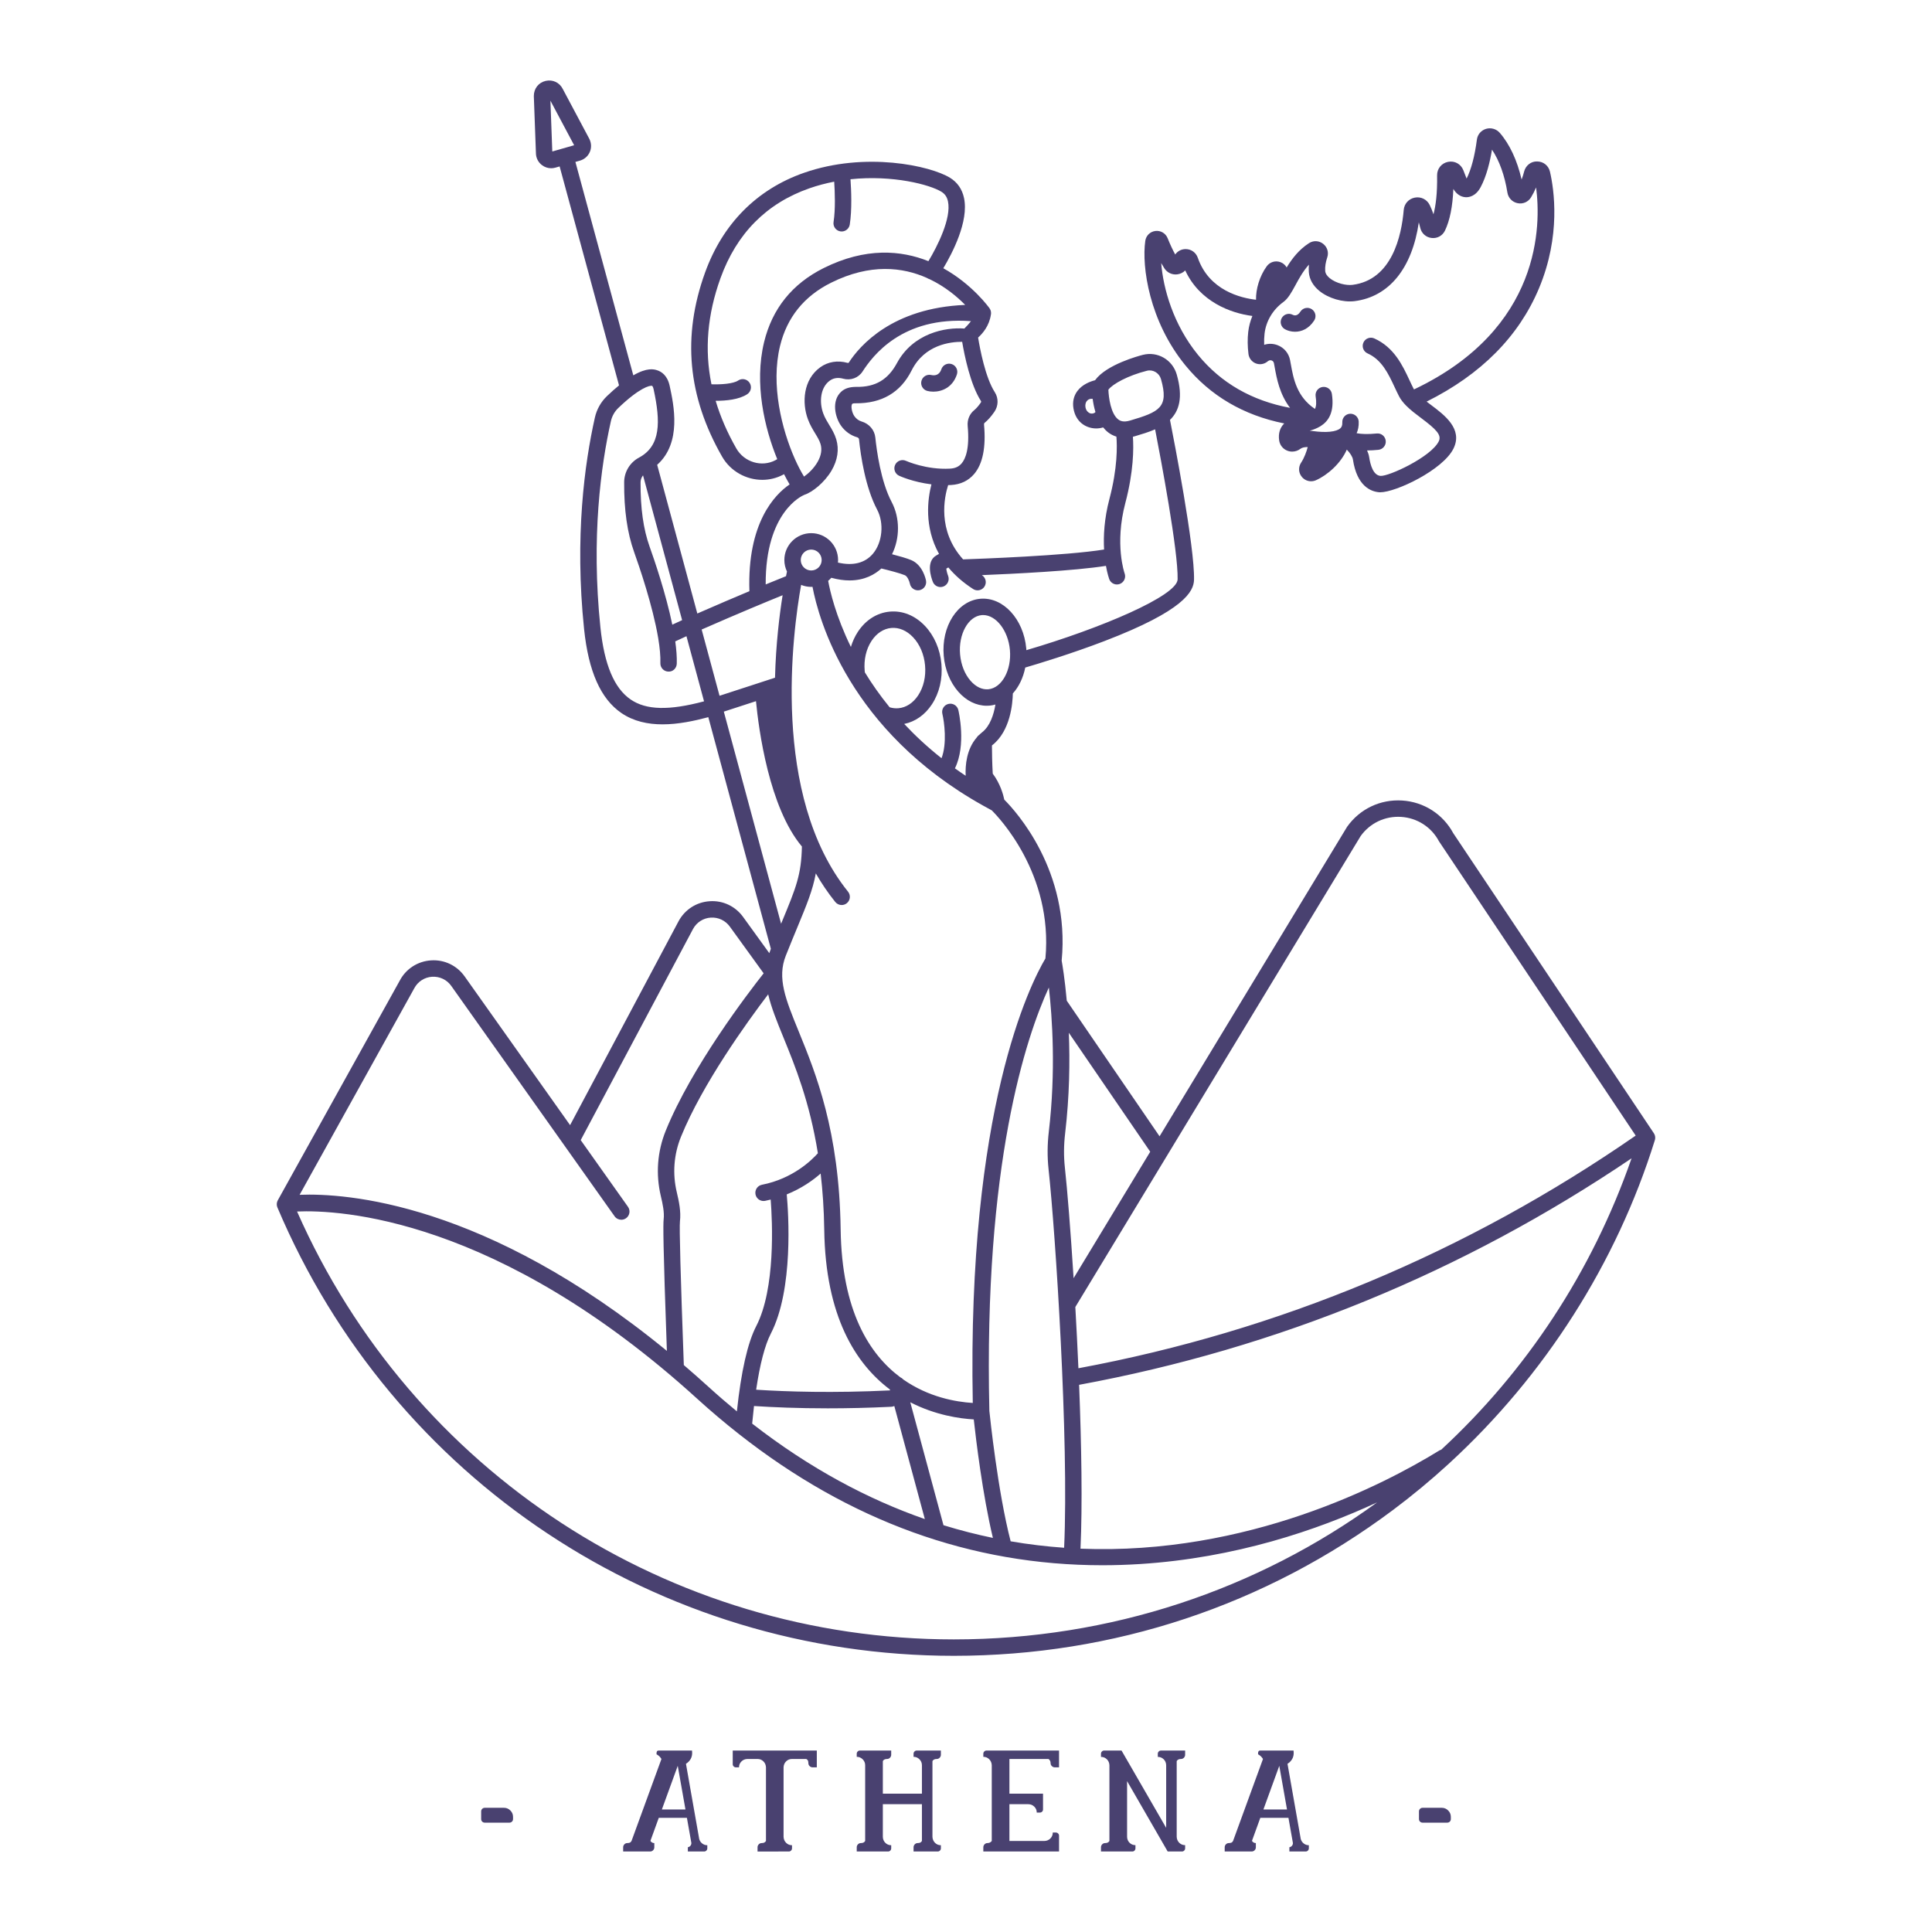 <?xml version="1.0" encoding="utf-8"?>
<!-- Designed by Vexels.com - 2019 All Rights Reserved - https://vexels.com/terms-and-conditions/  -->
<svg version="1.1" id="Capa_1" xmlns="http://www.w3.org/2000/svg" xmlns:xlink="http://www.w3.org/1999/xlink" x="0px" y="0px"
	 viewBox="0 0 1200 1200" enable-background="new 0 0 1200 1200" xml:space="preserve">
<g>
	<g>
		<path fill="#494170" d="M797.664,263.011c-2.645,2.583-3.792,6.241-3.157,10.534c0.428,2.886,2.292,5.26,4.989,6.355
			c0.995,0.403,2.05,0.6,3.1,0.6c1.816,0,3.623-0.59,5.106-1.727c1.024-0.783,2.584-1.141,4.551-1.084
			c-0.785,2.883-2.085,6.61-4.12,9.691c-1.836,2.777-1.627,6.353,0.523,8.893c1.458,1.727,3.533,2.652,5.666,2.652
			c1.023,0,2.06-0.214,3.048-0.652c7.195-3.191,15.494-10.536,19.149-19.011c1.987,2.02,3.548,4.402,3.815,6.176
			c2.488,16.617,11.195,19.849,16.161,20.299c0.241,0.02,0.5,0.032,0.771,0.032c9.774,0,38.969-13.875,45.513-27.152
			c5.989-12.15-5.536-20.789-13.952-27.097c-0.917-0.687-1.835-1.379-2.738-2.072c33.793-16.835,57.252-40.46,69.784-70.321
			c13.738-32.74,9.358-61.582,6.838-72.463c-0.876-3.782-4.063-6.345-7.93-6.38c-3.872-0.159-7.196,2.56-8.134,6.313
			c-0.425,1.707-0.948,3.349-1.56,4.924c-2.702-11.834-7.417-21.979-13.554-29.011c-2.122-2.429-5.479-3.394-8.547-2.461
			c-3.088,0.938-5.263,3.518-5.676,6.731c-1.299,10.067-3.556,18.605-6.38,24.144l-2.025-5.19c-1.508-3.869-5.407-6.017-9.473-5.21
			c-4.088,0.806-6.897,4.28-6.828,8.453c0.192,11.312-0.878,18.98-2.249,24.119c-0.687-2.035-1.463-3.946-2.324-5.716
			c-1.699-3.491-5.407-5.362-9.229-4.643c-3.817,0.712-6.599,3.785-6.925,7.649c-1.351,16.054-7.281,43.447-31.812,46.55
			c-3.859,0.495-10.222-0.938-14.176-4.17c-1.737-1.423-2.677-2.934-2.789-4.489c-0.182-2.471,0.266-5.434,1.264-8.351
			c1.062-3.108,0.07-6.432-2.526-8.468c-2.585-2.025-6.044-2.202-8.794-0.428c-6.359,4.081-10.643,9.783-13.882,15.092
			c-0.841-1.489-2.184-2.682-3.904-3.303c-3.15-1.147-6.567-0.075-8.515,2.628c-4.392,6.086-6.757,14.095-6.616,20.736
			c-9.305-1.049-29.09-5.699-36.16-26.075c-1.137-3.27-4.098-5.385-7.544-5.387c-0.003,0-0.005,0-0.007,0
			c-2.655,0-5.024,1.269-6.472,3.359c-1.56-2.819-3.095-6.119-4.72-10.132c-1.249-3.078-4.335-4.874-7.597-4.471
			c-3.287,0.401-5.813,2.874-6.28,6.158c-2.289,16.029,2.451,49.837,24.89,77.273C751.733,245.853,772.346,257.939,797.664,263.011z
			 M813.005,164.37c-0.144,1.485-0.189,3.048-0.072,4.648c0.323,4.394,2.57,8.418,6.502,11.635
			c5.711,4.673,14.703,7.293,21.909,6.395c21.449-2.715,35.764-20.419,39.909-48.946c0.318,1.082,0.612,2.21,0.878,3.379
			c0.786,3.456,3.563,5.942,7.079,6.335c3.538,0.401,6.778-1.423,8.308-4.623c3.006-6.293,4.743-14.962,5.186-25.838
			c1.826,3.113,4.494,4.952,7.562,5.133c1.774,0.122,6.203-0.296,9.376-6.226c3.675-6.87,5.82-15.803,7.062-23.312
			c4.534,6.756,7.878,16.014,9.562,26.622c0.537,3.374,3.043,5.979,6.39,6.641c3.297,0.657,6.559-0.784,8.308-3.648
			c1.182-1.933,2.227-3.984,3.13-6.136c3.038,22.902,3.665,87.68-75.817,125.443c-0.085-0.144-0.195-0.29-0.269-0.434
			c-0.883-1.712-1.729-3.523-2.595-5.375c-4.245-9.067-9.525-20.351-21.839-25.863c-2.57-1.15-5.584,0-6.733,2.568
			c-1.15,2.57,0,5.584,2.568,6.733c8.856,3.964,12.882,12.563,16.773,20.881c0.923,1.973,1.829,3.904,2.769,5.728
			c1.076,2.086,2.607,3.998,4.387,5.803c0.016,0.016,0.031,0.031,0.048,0.047c2.732,2.76,6.057,5.265,9.327,7.716
			c9.289,6.962,12.859,10.508,10.923,14.437c-4.807,9.754-31.116,21.919-36.224,21.471c-4.402-0.398-6.236-6.559-7.002-11.66
			c-0.208-1.387-0.692-2.775-1.299-4.144c2.209-0.007,4.551-0.131,7.037-0.388c2.799-0.286,4.837-2.789,4.549-5.589
			c-0.286-2.797-2.769-4.874-5.589-4.549c-5.637,0.573-9.651,0.351-12.491-0.169c0.864-1.905,1.425-4.29,1.289-7.248
			c-0.132-2.814-2.521-4.944-5.325-4.857c-2.812,0.129-4.986,2.513-4.857,5.325c0.102,2.21-0.587,3.133-1.199,3.69
			c-2.468,2.247-8.836,2.896-17.035,1.747c-0.687-0.097-1.349-0.164-1.988-0.207c2.12-0.613,4.39-1.442,6.481-2.704
			c0.05-0.028,0.099-0.054,0.148-0.084c0.051-0.031,0.103-0.058,0.152-0.091c4.889-3.077,8.676-8.691,6.953-20.025
			c-0.423-2.784-3.021-4.69-5.805-4.272c-2.782,0.423-4.695,3.021-4.272,5.805c0.57,3.753,0.402,6.159-0.436,7.82
			c-11.318-7.61-13.355-18.759-14.996-27.868l-0.45-2.448c-0.816-4.282-3.74-7.758-7.823-9.299
			c-2.717-1.025-5.616-1.067-8.263-0.199c-0.097-2.401-0.017-4.725,0.239-6.94c0.883-7.731,5.133-14.887,11.657-19.63
			c3.003-2.182,5.096-6.022,7.522-10.468C806.819,173.079,809.404,168.341,813.005,164.37z M723.196,166.646
			c1.737,2.702,4.805,4.15,7.98,3.767c1.946-0.229,3.685-1.107,4.987-2.448c8.958,19.348,28.16,26.584,41.713,28.283
			c-1.279,3.14-2.184,6.43-2.573,9.822c-0.5,4.357-0.453,8.998,0.139,13.802c0.318,2.575,2.008,4.795,4.409,5.79
			c2.404,0.998,5.173,0.625,7.223-0.97l0.575-0.445c0.913-0.714,1.849-0.47,2.21-0.338c0.438,0.167,1.204,0.602,1.406,1.67
			l0.43,2.346c1.298,7.196,3.065,16.84,9.571,25.401c-23.711-4.434-42.887-15.445-57.139-32.87
			c-15.43-18.866-21.665-41.362-22.882-57.051C721.885,164.541,722.534,165.619,723.196,166.646z"/>
		<path fill="#494170" d="M796.117,197.531c-1.381,2.453-0.51,5.559,1.943,6.94c1.64,0.923,3.869,1.578,6.303,1.578
			c3.979,0,8.502-1.752,11.889-6.95c1.535-2.359,0.868-5.516-1.488-7.052c-2.356-1.535-5.516-0.866-7.052,1.488
			c-1.418,2.177-3.013,2.852-4.745,2.003C800.528,194.226,797.48,195.11,796.117,197.531z"/>
		<path fill="#494170" d="M591.116,226.138c-2.669-0.886-5.555,0.562-6.441,3.232c-1.332,4.011-4.46,3.959-6.216,3.563
			c-2.7-0.662-5.452,0.973-6.146,3.683c-0.7,2.725,0.942,5.502,3.668,6.203c1.116,0.286,2.39,0.45,3.742,0.45
			c5.365,0,11.944-2.615,14.623-10.69C595.234,229.91,593.787,227.026,591.116,226.138z"/>
		<path fill="#494170" d="M1027.993,707.614c0.015-0.081,0.018-0.164,0.029-0.246c0.019-0.142,0.031-0.281,0.038-0.422
			c0.006-0.102,0.02-0.203,0.019-0.305c-0.001-0.084-0.014-0.167-0.019-0.251c-0.008-0.147-0.024-0.291-0.044-0.435
			c-0.014-0.097-0.018-0.194-0.038-0.291c-0.017-0.084-0.047-0.165-0.069-0.249c-0.037-0.143-0.081-0.282-0.13-0.421
			c-0.033-0.094-0.056-0.19-0.095-0.283c-0.032-0.076-0.076-0.148-0.112-0.223c-0.068-0.142-0.145-0.276-0.226-0.412
			c-0.045-0.075-0.073-0.155-0.121-0.228L902.656,517.532c-6.412-11.864-18.254-19.453-31.73-20.317
			c-13.581-0.868-26.358,5.233-34.219,16.32L720.226,705.784l-57.642-84.226c-1.206-13.453-2.713-22.378-3.163-24.884
			c5.364-55.797-28.472-92.834-35.634-99.989c-0.664-3.21-2.529-9.97-7.178-16.169c-0.366-6.324-0.484-13.066-0.497-17.491
			c0.045-0.036,0.081-0.08,0.127-0.116c11.379-8.831,12.734-26.115,12.848-32.191c3.75-4.159,6.46-9.745,7.714-16.092
			c7.73-2.259,28.567-8.542,49.238-16.464c49.469-18.951,55.418-30.8,55.588-38.063c0.482-20.329-12.518-87.104-14.931-99.3
			c5.656-5.456,8.282-13.878,4.21-28.146c-2.623-9.187-11.857-14.566-21.018-12.257c-2.449,0.62-22.626,5.974-29.735,15.775
			c-3.007,0.768-7.927,2.592-10.993,6.716c-2.254,3.033-3.093,6.756-2.421,10.769c1.431,8.54,7.669,12.013,13.026,12.416
			c0.378,0.027,0.756,0.042,1.14,0.042c1.45,0,2.926-0.212,4.277-0.653c0.946,1.183,2.014,2.266,3.235,3.191
			c1.277,0.967,2.946,1.916,5.005,2.549c0.484,5.867,0.738,19.51-4.321,38.656c-3.266,12.356-3.8,23.12-3.332,31.462
			c-23.51,3.821-77.726,5.793-87.553,6.126c-16.244-17.926-11.653-38.818-9.301-46.135c0.609-0.019,1.211-0.025,1.828-0.062
			c5.895-0.346,10.685-2.615,14.238-6.743c5.414-6.293,7.507-16.671,6.216-30.847c-0.037-0.406,0.087-0.796,0.309-0.975
			c2.008-1.61,4.063-3.922,6.106-6.868c2.565-3.7,2.665-8.51,0.254-12.252c-5.853-9.089-9.213-26.97-10.343-33.905
			c2.853-2.536,6.935-7.28,7.943-14.246c0.007-0.038,0.014-0.076,0.02-0.114c0.01-0.07,0.027-0.134,0.036-0.204
			c0.01-0.077,0-0.152,0.006-0.228c0.007-0.082,0.03-0.159,0.033-0.242c0.001-0.04-0.008-0.077-0.008-0.117
			c0.001-0.097-0.003-0.192-0.008-0.289c-0.006-0.133-0.021-0.262-0.037-0.392c-0.013-0.108-0.02-0.216-0.039-0.322
			c-0.017-0.089-0.041-0.177-0.063-0.266c-0.032-0.131-0.072-0.257-0.114-0.384c-0.034-0.104-0.062-0.21-0.103-0.31
			c-0.032-0.081-0.072-0.159-0.109-0.238c-0.056-0.12-0.118-0.234-0.183-0.349c-0.058-0.103-0.112-0.207-0.177-0.306
			c-0.022-0.034-0.035-0.072-0.058-0.105c-0.199-0.287-10.472-14.786-28.754-24.934c5.504-9.178,15.996-29.157,12.851-43.697
			c-1.184-5.472-4.108-9.677-8.69-12.498c-12.174-7.497-52.552-16.415-90.717-3.073c-29.261,10.232-50.507,31.673-61.441,62
			c-14.255,39.536-10.792,76.909,10.588,114.256c5.266,9.197,15.043,14.439,24.983,14.439c4.422,0,8.877-1.038,12.979-3.227
			c0.178-0.095,0.348-0.207,0.524-0.305c1.182,2.354,2.348,4.491,3.466,6.366c-9.141,6.245-26.39,23.763-24.976,66.319
			c-8.893,3.722-19.852,8.392-32.351,13.868l-24.936-92.358c15.379-13.707,10.337-37.115,7.76-49.038
			c-1.401-6.474-5.081-8.871-7.924-9.739c-1.778-0.547-6.013-1.8-14.665,3.207l-35.961-132.554l2.845-0.814
			c2.708-0.776,4.918-2.697,6.061-5.27c1.143-2.575,1.089-5.502-0.228-8.184l-16.492-30.984c-1.984-4.051-6.274-6.086-10.667-5.071
			c-4.396,1.02-7.348,4.735-7.344,9.433l1.301,35.318c0,3.006,1.377,5.768,3.777,7.579c1.676,1.262,3.659,1.918,5.688,1.918
			c0.877,0,1.764-0.124,2.638-0.373l2.621-0.75l36.896,136c-2.297,1.872-4.78,4.055-7.499,6.658
			c-3.756,3.596-6.35,8.204-7.501,13.327c-6.35,28.277-12.668,74.021-6.706,131.36c2.735,26.306,10.318,43.368,23.184,52.161
			c7.585,5.183,16.47,7.027,25.562,7.024c9.686,0,19.594-2.095,28.417-4.461L478.8,589.337c-0.063,0.158-0.121,0.3-0.184,0.459
			c-0.297,0.747-0.537,1.485-0.787,2.225l-16.142-22.307c-4.791-6.756-12.593-10.513-20.853-9.946
			c-8.266,0.527-15.525,5.21-19.416,12.523l-67.325,126.551l-65.502-92.388c-4.791-6.756-12.597-10.505-20.853-9.946
			c-8.266,0.528-15.525,5.21-19.372,12.444l-75.817,136.565c-0.032,0.058-0.047,0.121-0.077,0.179
			c-0.043,0.084-0.087,0.166-0.125,0.253c-0.048,0.109-0.087,0.22-0.127,0.333c-0.043,0.121-0.083,0.242-0.117,0.365
			c-0.021,0.076-0.043,0.151-0.06,0.228c-0.027,0.118-0.044,0.237-0.062,0.357c-0.021,0.139-0.037,0.275-0.047,0.414
			c-0.005,0.067-0.011,0.133-0.013,0.2c-0.004,0.123,0.002,0.244,0.008,0.368c0.007,0.151,0.021,0.3,0.041,0.45
			c0.006,0.046,0.001,0.09,0.008,0.136c0.003,0.02,0.012,0.037,0.015,0.057c0.019,0.109,0.046,0.216,0.073,0.326
			c0.037,0.154,0.083,0.303,0.134,0.453c0.026,0.076,0.047,0.154,0.077,0.229c0.015,0.037,0.019,0.075,0.035,0.112
			c71.552,169.166,236.46,278.473,420.122,278.473c99.209,0,193.529-31.312,272.76-90.55c11.975-8.953,23.489-18.5,34.503-28.583
			c0.247-0.193,0.471-0.401,0.674-0.63c59.107-54.333,103.711-124.136,127.483-200.494c0.025-0.079,0.028-0.159,0.049-0.238
			C1027.931,707.842,1027.971,707.731,1027.993,707.614z M343.036,94.089l-1.163-31.563l14.733,27.682L343.036,94.089z
			 M845.125,519.289c5.808-8.094,15.206-12.536,25.149-11.901c10.01,0.642,18.799,6.31,23.509,15.166l122.178,182.783
			c-105.1,72.752-221.503,121.349-346.139,144.511c-0.564-12.912-1.216-25.72-1.917-38.039L845.125,519.289z M627.736,957.334
			c-7.985-30.696-12.901-77.823-13.226-80.996c-3.614-153.449,22.778-232.147,36.952-262.976
			c2.115,18.569,4.411,51.942-0.023,89.524c-0.933,7.898-0.99,15.726-0.169,23.263c4.265,39.156,12.739,168.227,9.673,235.194
			C650.055,960.575,638.976,959.268,627.736,957.334z M439.901,861.247c-5.104-4.64-10.158-9.085-15.168-13.375
			c-2.032-55.497-2.841-85.559-2.401-89.325c0.707-6.039-0.58-12.192-1.957-17.983c-2.763-11.595-1.856-23.544,2.62-34.557
			c13.3-32.712,40.824-70.897,54.135-88.416c1.917,8.211,5.435,16.878,9.498,26.835c7.211,17.667,16.266,39.918,21.374,71.859
			c-3.737,4.215-15.515,15.825-34.722,19.579c-2.762,0.54-4.563,3.217-4.023,5.979c0.475,2.431,2.608,4.118,4.996,4.118
			c0.323,0,0.653-0.03,0.983-0.095c1.187-0.232,2.316-0.521,3.453-0.8c1.058,13.717,3.068,55.302-8.958,78.571
			c-5.373,10.395-9.411,28.21-12.036,52.995C451.758,871.753,445.826,866.634,439.901,861.247z M552.687,863.002l0.161,0.597
			c-35.365,1.719-64.011,0.812-83.193-0.425c2.353-15.868,5.444-27.729,9.13-34.859c14.213-27.498,10.918-75.021,9.875-86.448
			c9.245-3.735,16.257-8.744,21.062-12.963c1.235,10.612,2.054,22.147,2.23,34.875C512.699,817.739,531.54,847.075,552.687,863.002z
			 M468.322,873.303c11.856,0.779,27.367,1.438,45.87,1.438c11.945,0,25.139-0.276,39.395-0.97c0.672-0.034,1.304-0.202,1.88-0.468
			l18.959,70.222c-35.129-12.247-71.197-31.271-107.239-59.294C467.535,880.44,467.913,876.792,468.322,873.303z M586.011,947.333
			l-20.616-76.36c15.605,8.043,30.771,10.157,39.427,10.65c1.348,12.253,5.502,46.979,11.887,73.599
			C606.583,953.126,596.345,950.523,586.011,947.333z M714.426,715.357l-47.594,78.551c-1.873-29.751-3.916-54.957-5.43-68.865
			c-0.739-6.773-0.684-13.827,0.159-20.964c2.757-23.373,3.014-44.953,2.305-62.598L714.426,715.357z M649.33,595.303
			c-9.547,16.124-48.655,93.693-45.12,276.104c-10.669-0.661-27.496-3.639-43.145-14.569c-0.505-0.595-1.138-1.053-1.846-1.363
			c-19.32-14.379-36.377-41.36-37.075-91.834c-0.849-61.243-15.431-96.975-26.079-123.067c-8.135-19.933-13.51-33.101-7.979-47.011
			c2.717-6.833,5.118-12.63,7.225-17.716c5.779-13.95,9.484-22.938,11.405-33.348c3.554,6.171,7.562,12.111,12.085,17.734
			c1.006,1.252,2.483,1.901,3.974,1.901c1.121,0,2.249-0.368,3.19-1.125c2.193-1.764,2.54-4.972,0.776-7.166
			c-48.153-59.855-34.338-161.549-29.144-190.547c1.936,0.788,4.048,1.23,6.263,1.23c0.271,0,0.536-0.028,0.804-0.041
			c3.822,20.196,22.691,89.314,105.81,135.802c0.053,0.039,0.117,0.057,0.171,0.094c1.771,0.988,3.529,1.981,5.358,2.949
			C620.032,507.301,654.191,542.677,649.33,595.303z M503.86,354.335c-3.582,0-6.496-2.914-6.496-6.494
			c0-3.583,2.914-6.497,6.496-6.497c3.581,0,6.494,2.914,6.494,6.497C510.355,351.422,507.441,354.335,503.86,354.335z
			 M537.072,416.636c-0.611-6.875,0.906-13.474,4.272-18.585c3.123-4.743,7.478-7.587,12.262-8.012
			c4.795-0.428,9.574,1.607,13.484,5.723c4.215,4.437,6.873,10.665,7.483,17.537c0.612,6.875-0.906,13.474-4.271,18.585
			c-3.124,4.74-7.478,7.587-12.265,8.012c-1.839,0.162-3.671-0.047-5.474-0.596c-5.986-7.344-11.065-14.628-15.367-21.656
			C537.158,417.307,537.102,416.977,537.072,416.636z M613.847,428.117c-3.839,0.343-7.729-1.515-10.982-5.223
			c-3.647-4.155-5.969-9.99-6.542-16.427c-1.11-12.484,5.041-23.661,13.43-24.407c0.299-0.027,0.595-0.04,0.891-0.04
			c8.059,0,15.564,9.654,16.634,21.693C628.389,416.196,622.24,427.371,613.847,428.117z M712.38,230.281
			c3.73-0.943,7.644,1.376,8.726,5.171c5.029,17.622-1.003,20.376-19.184,25.753c-4.16,1.232-6.186,0.209-7.345-0.669
			c-4.675-3.528-5.972-13.728-6.141-18.485C691.045,238.51,700.667,233.235,712.38,230.281z M676.702,256.548
			c-0.39-0.212-2.078-1.065-2.514-3.661c-0.274-1.632,0.284-3.031,0.674-3.568c0.766-1.052,1.976-1.826,3.818-1.572
			c0.311,2.455,0.841,5.284,1.716,8.148C680.065,256.598,678.133,257.326,676.702,256.548z M609.234,250.01
			c-1.463,2.108-2.884,3.742-4.113,4.728c-2.901,2.331-4.425,6.012-4.077,9.846c1.285,14.103-1.352,20.443-3.791,23.275
			c-1.731,2.013-3.99,3.036-7.109,3.22c-14.737,0.839-27.21-4.743-27.407-4.83c-2.552-1.187-5.575-0.07-6.759,2.481
			c-1.184,2.553-0.075,5.584,2.478,6.768c0.451,0.208,8.629,3.943,20.072,5.341c-2.312,8.981-4.677,26.331,4.708,43.184
			c-0.544,0.32-1.105,0.648-1.682,0.979c-6.544,3.752-3.294,13.511-2.142,16.413c0.793,1.996,2.706,3.212,4.733,3.212
			c0.623,0,1.257-0.117,1.871-0.358c2.614-1.03,3.898-3.989,2.873-6.606c-0.576-1.471-1.031-3.357-1.115-4.484
			c0.431-0.252,0.845-0.496,1.248-0.736c3.917,4.704,8.948,9.246,15.401,13.411c0.856,0.55,1.814,0.814,2.759,0.814
			c1.672,0,3.312-0.821,4.287-2.331c1.525-2.366,0.846-5.519-1.518-7.047c-0.036-0.023-0.068-0.048-0.103-0.071
			c19.851-0.801,57.485-2.652,77.08-5.758c0.886,4.968,1.913,7.895,2.025,8.205c0.754,2.07,2.707,3.357,4.79,3.357
			c0.577,0,1.167-0.1,1.742-0.309c2.645-0.963,4.009-3.887,3.048-6.532c-0.065-0.177-6.37-18.025,0.421-43.719
			c5.187-19.625,5.222-33.971,4.707-41.185c0.381-0.094,0.759-0.183,1.153-0.299c4.242-1.254,8.63-2.557,12.644-4.314
			c3.568,18.363,14.397,75.717,13.983,93.194c-0.242,10.183-47.595,30.381-93.958,43.971c-0.022-0.341-0.02-0.677-0.051-1.019
			c-1.625-18.294-14.399-32.161-28.58-30.904c-14.131,1.257-24.305,17.166-22.679,35.46c0.763,8.577,3.97,16.477,9.032,22.247
			c4.983,5.681,11.208,8.736,17.7,8.736c0.615,0,1.229-0.027,1.849-0.082c1.206-0.108,2.37-0.358,3.513-0.671
			c-0.987,6.13-3.305,13.401-8.278,17.26c-0.625,0.485-1.171,1.015-1.724,1.54c-0.664,0.429-1.209,1.012-1.614,1.693
			c-6.324,7.315-7.161,17.244-6.858,23.749c-2.279-1.518-4.511-3.049-6.673-4.601c7.154-14.429,2.343-35.277,2.111-36.248
			c-0.653-2.737-3.4-4.427-6.135-3.77c-2.736,0.649-4.428,3.396-3.78,6.134c1.208,5.103,2.996,18.459-0.518,27.592
			c-8.747-6.925-16.437-14.085-23.182-21.298c6.846-1.374,12.883-5.607,17.198-12.158c4.627-7.024,6.727-15.937,5.912-25.092
			c-0.814-9.157-4.453-17.56-10.247-23.656c-6.099-6.42-13.836-9.56-21.776-8.856c-7.945,0.707-15.002,5.166-19.871,12.558
			c-1.875,2.847-3.312,6.015-4.331,9.373c-9.436-19.286-12.976-34.785-14.112-41.047c0.704-0.575,1.351-1.214,1.953-1.895
			c4.168,1.133,7.94,1.642,11.308,1.642c9.428,0,15.785-3.753,19.785-7.42c4.55,1.103,11.703,2.953,14.604,4.186
			c1.525,0.647,2.761,3.528,3.109,5.24c0.465,2.443,2.601,4.143,5,4.143c0.316,0,0.637-0.027,0.959-0.09
			c2.764-0.527,4.58-3.195,4.053-5.959c-0.188-0.983-2.034-9.697-9.138-12.715c-2.769-1.176-7.766-2.575-11.967-3.657
			c4.912-9.894,5.015-22.537-0.241-32.462c-6.757-12.765-9.337-32.243-10.132-40.026c-0.48-4.693-3.841-8.609-8.565-9.98
			c-1.722-0.5-3.292-1.652-4.419-3.245c-1.788-2.531-2.312-6.84-1.309-7.738c0.004-0.005,0.444-0.358,2.167-0.309
			c16.038,0.122,27.753-6.631,34.664-20.396c8.066-16.072,24.106-17.794,31.399-17.789c1.376,8.199,5.036,26.478,11.676,36.784
			C609.463,249.346,609.438,249.717,609.234,250.01z M599.492,189.386c-45.191,1.86-65.444,25.254-72.31,35.841
			c-0.2,0.306-0.693,0.177-0.75,0.162c-6.11-1.697-12.118-0.734-16.921,2.707c-10.687,7.659-11.491,22.101-7.716,32.278
			c1.315,3.548,3.028,6.362,4.54,8.846c1.423,2.341,2.654,4.362,3.313,6.564c1.018,3.396,0.438,7.079-1.723,10.943
			c-2.377,4.25-5.953,7.476-8.525,9.298c-1.817-2.961-3.725-6.581-5.583-10.73c-0.058-0.148-0.118-0.293-0.191-0.437
			c-8.029-18.117-14.99-45.756-9.133-69.947c4.292-17.731,14.937-30.944,31.638-39.275c24.416-12.181,44.606-9.693,59.656-2.978
			c0.027,0.019,0.047,0.044,0.075,0.062c0.46,0.309,0.957,0.51,1.462,0.653C587.094,178.025,594.581,184.373,599.492,189.386z
			 M481.661,285.824c-8.514,4.541-19.42,1.272-24.318-7.286c-5.638-9.849-9.885-19.699-12.839-29.592
			c0.067,0,0.13,0.002,0.198,0.002c6.142,0,14.402-0.732,19.473-4.145c2.335-1.573,2.954-4.738,1.382-7.074
			c-1.571-2.331-4.739-2.954-7.073-1.381c-3.011,2.027-10.553,2.556-16.587,2.341c-4.4-21.522-2.534-43.328,5.599-65.884
			c10-27.734,28.578-46.52,55.218-55.836c5.143-1.798,10.309-3.142,15.418-4.128c0.422,6.384,0.838,17.146-0.398,25.052
			c-0.434,2.779,1.468,5.387,4.249,5.82c0.266,0.042,0.531,0.062,0.792,0.062c2.467,0,4.636-1.794,5.029-4.31
			c1.448-9.265,0.917-21.432,0.446-28.129c26.302-2.77,49.338,3.37,56.472,7.763c2.187,1.346,3.481,3.242,4.072,5.969
			c2.26,10.428-6.606,28.015-12.138,37.147c-16.938-6.777-38.988-8.715-65.075,4.3c-19.515,9.737-31.963,25.211-36.995,45.998
			c-6.238,25.762,0.284,53.426,8.169,72.674C482.391,285.399,482.032,285.626,481.661,285.824z M499.523,307.382
			c0.039-0.016,0.072-0.04,0.111-0.056c4.906-1.552,12.499-7.625,16.845-15.03c3.792-6.462,4.806-13.183,2.932-19.438
			c-1.036-3.456-2.731-6.241-4.371-8.935c-1.396-2.294-2.716-4.461-3.691-7.092c-2.549-6.875-1.961-16.106,4.098-20.448
			c2.884-2.065,6.081-1.779,8.251-1.174c4.639,1.291,9.477-0.488,12.036-4.437c6.126-9.452,24.411-34.474,67.346-31.298
			c-0.87,1.206-3.38,3.975-4.099,4.591c-11.688-0.923-31.809,2.836-41.87,21.451c-5.458,10.098-13.22,15.032-25.405,14.778
			c-3.909,0.022-6.863,0.891-9.111,2.901c-6.359,5.696-3.889,16.029-0.218,21.222c2.455,3.471,5.972,6.009,9.901,7.149
			c0.567,0.164,1.197,0.572,1.264,1.227c1.064,10.406,3.941,29.926,11.264,43.758c4.439,8.383,3.28,20.416-2.638,27.393
			c-4.914,5.79-12.368,7.652-21.703,5.483c0.05-0.523,0.08-1.051,0.08-1.587c0-9.202-7.486-16.689-16.686-16.689
			c-9.202,0-16.687,7.487-16.687,16.689c0,2.558,0.596,4.974,1.629,7.143c-0.164,0.766-0.363,1.728-0.595,2.891
			c-2.527,1.008-6.853,2.75-12.627,5.125C475.335,317.785,498.39,307.841,499.523,307.382z M486.098,369.711
			c-1.96,12.271-4.195,30.361-4.721,51.221l-11.507,3.754c-7.93,2.59-16.196,5.288-22.952,7.469l-11.108-41.144
			C458.637,380.991,476.335,373.672,486.098,369.711z M417.582,387.997c-4.016-19.439-11.235-40.473-14.073-48.397
			c-3.902-10.901-5.747-23.999-5.64-40.043c0.011-1.602,0.595-3.083,1.529-4.308l24.28,89.93c-1.519,0.698-3.239,1.495-4.974,2.299
			C418.326,387.652,417.956,387.824,417.582,387.997z M391.725,434.475c-10.244-6.999-16.393-21.655-18.799-44.801
			c-5.819-55.968,0.33-100.538,6.512-128.07c0.71-3.16,2.303-5.994,4.606-8.199c13.089-12.536,19.589-14.158,20.997-13.733
			c0.168,0.052,0.62,0.644,0.944,2.15c4.368,20.205,4.489,35.152-9.112,42.42c-5.63,3.011-9.153,8.853-9.195,15.246
			c-0.114,17.259,1.925,31.504,6.237,43.547c3.077,8.594,11.503,33.146,14.864,53.054c0.024,0.164,0.044,0.327,0.085,0.491
			c0.934,5.651,1.451,10.911,1.307,15.303c-0.092,2.812,2.114,5.168,4.927,5.26c2.89,0.169,5.168-2.113,5.26-4.927
			c0.134-4.089-0.233-8.802-0.944-13.836c1.131-0.522,2.345-1.085,3.578-1.656c1.153-0.535,2.291-1.062,3.382-1.566l10.922,40.452
			C415.49,441.432,401.387,441.077,391.725,434.475z M449.578,442.006c5.879-1.898,12.945-4.201,19.976-6.497
			c1.688,17.527,8.085,65.941,28.524,90.276c-0.349,17.54-3.697,25.673-12.182,46.163c-0.241,0.58-0.499,1.206-0.747,1.805
			L449.578,442.006z M257.32,613.82c2.218-4.17,6.356-6.838,11.069-7.141c4.711-0.271,9.157,1.821,11.889,5.673l101.464,143.109
			c0.993,1.401,2.564,2.147,4.162,2.147c1.019,0,2.048-0.304,2.942-0.938c2.295-1.627,2.838-4.81,1.209-7.106l-29.366-41.419
			l69.727-131.066c2.218-4.17,6.356-6.838,11.069-7.141c4.713-0.279,9.156,1.821,11.917,5.713l20.909,28.895
			c-9.635,12.215-44.627,57.948-60.757,97.625c-5.281,12.991-6.351,27.085-3.095,40.755c1.167,4.902,2.263,10.053,1.75,14.439
			c-0.337,2.883-0.393,15.054,2.006,81.695c-112.721-92.417-199.564-98.08-228.116-96.951L257.32,613.82z M184.509,752.486
			c25.902-1.114,124.215,3.275,248.536,116.3c8.398,7.636,16.914,14.827,25.532,21.622c0.068,0.057,0.137,0.11,0.207,0.164
			c68.857,54.23,144.612,81.631,225.886,81.628c7.738,0,15.537-0.249,23.372-0.746c59.307-3.762,110.139-21.072,147.293-38.294
			c-74.291,54.101-165.484,85.098-262.902,85.098C415.233,1018.259,255.897,914.176,184.509,752.486z M895.151,900.448
			c-0.427,0.125-0.849,0.287-1.246,0.531c-33.992,20.942-118.854,65.124-222.785,60.931c1.245-27.146,0.616-64.361-0.868-101.773
			c123.299-22.714,238.647-70.01,343.142-140.686C988.718,790.383,947.639,851.94,895.151,900.448z"/>
	</g>
	<g>
		<path fill="#494170" d="M316.413,1132.085h-15.318c-0.627,0-1.157-0.217-1.59-0.649c-0.433-0.433-0.649-0.963-0.649-1.59v-4.748
			c0-0.627,0.216-1.157,0.649-1.59s0.963-0.649,1.59-0.649h11.959c1.523,0,2.837,0.552,3.941,1.657
			c1.105,1.105,1.657,2.419,1.657,3.941v1.388c0,0.627-0.216,1.157-0.649,1.59C317.57,1131.868,317.04,1132.085,316.413,1132.085z"
			/>
		<path fill="#494170" d="M410.837,1092.536c-0.746-1.254-1.762-2.224-3.046-2.911v-0.761c0-0.418,0.097-0.784,0.291-1.097
			c0.194-0.313,0.53-0.47,1.008-0.47h20.737c0.06,0.508,0.09,1,0.09,1.478c0,2.837-1.284,5.091-3.852,6.763
			c0.896,5.166,1.821,10.421,2.777,15.766c1.881,10.749,3.703,21.08,5.464,30.994c0.328,1.105,0.948,2.016,1.859,2.732
			c0.911,0.717,1.963,1.075,3.158,1.075v1.926c0,0.537-0.194,1-0.582,1.388c-0.388,0.388-0.851,0.582-1.388,0.582h-10.122v-2.643
			c0.657-0.119,1.187-0.418,1.59-0.896c0.403-0.478,0.605-1.045,0.605-1.702l-2.777-15.676H409.18l-5.195,14.332
			c0.597,0.896,1.403,1.344,2.419,1.344v2.642c0,0.717-0.254,1.329-0.761,1.836c-0.508,0.508-1.12,0.761-1.836,0.761h-16.751v-2.598
			c0-0.717,0.254-1.336,0.761-1.859c0.508-0.523,1.12-0.784,1.836-0.784c0.567,0,1.067-0.082,1.5-0.246
			c0.433-0.164,0.799-0.515,1.097-1.053L410.837,1092.536z M411.105,1123.888h14.646l-4.792-27.097L411.105,1123.888z"/>
		<path fill="#494170" d="M455.113,1087.296h52.223v10.436h-2.598c-0.717,0-1.336-0.254-1.859-0.761
			c-0.523-0.508-0.784-1.12-0.784-1.836c0-0.567-0.082-1.068-0.246-1.5c-0.164-0.433-0.515-0.799-1.053-1.097h-8.868
			c-1.433,0-2.65,0.493-3.65,1.478c-1,0.985-1.53,2.224-1.59,3.718v43.131c0.06,1.493,0.59,2.74,1.59,3.74c1,1,2.217,1.5,3.65,1.5
			v1.926c0,0.537-0.194,1-0.582,1.388c-0.388,0.388-0.851,0.582-1.388,0.582H470.52v-2.598c0-0.717,0.254-1.336,0.761-1.859
			c0.508-0.523,1.12-0.784,1.836-0.784c0.567,0,1.067-0.09,1.5-0.269c0.433-0.179,0.814-0.522,1.142-1.03v-45.729
			c-0.06-1.493-0.59-2.732-1.59-3.718c-1-0.985-2.217-1.478-3.65-1.478h-6.27c-1.493,0.03-2.74,0.545-3.74,1.545
			c-1,1-1.5,2.217-1.5,3.65h-1.926c-0.537,0-1-0.194-1.388-0.582c-0.388-0.388-0.582-0.851-0.582-1.388V1087.296z"/>
		<path fill="#494170" d="M553.541,1087.296v2.598c0,0.717-0.254,1.336-0.761,1.859c-0.508,0.523-1.12,0.784-1.836,0.784
			c-0.537,0-1.03,0.09-1.478,0.269c-0.448,0.179-0.821,0.522-1.12,1.03v20.244h24.275v-17.647c0-1.433-0.508-2.665-1.523-3.695
			c-1.015-1.03-2.239-1.545-3.673-1.545v-1.926c0-0.537,0.194-1,0.582-1.388c0.388-0.388,0.851-0.582,1.388-0.582H584.4v2.598
			c0,0.717-0.254,1.336-0.761,1.859c-0.508,0.523-1.12,0.784-1.836,0.784c-0.567,0-1.068,0.09-1.5,0.269
			c-0.433,0.179-0.814,0.522-1.142,1.03v47.028c0.06,1.493,0.59,2.74,1.59,3.74c1,1,2.217,1.5,3.65,1.5v1.926
			c0,0.537-0.194,1-0.582,1.388c-0.388,0.388-0.851,0.582-1.388,0.582h-15.004v-2.598c0-0.717,0.254-1.336,0.761-1.859
			c0.508-0.523,1.12-0.784,1.836-0.784c0.567,0,1.067-0.09,1.5-0.269c0.433-0.179,0.799-0.522,1.097-1.03v-22.842h-24.275v20.245
			c0.03,1.493,0.545,2.74,1.545,3.74c1,1,2.217,1.5,3.65,1.5v1.926c0,0.537-0.187,1-0.56,1.388s-0.829,0.582-1.366,0.582h-19.483
			v-2.598c0-0.717,0.254-1.336,0.761-1.859c0.508-0.523,1.12-0.784,1.836-0.784c0.567,0,1.067-0.09,1.5-0.269
			c0.433-0.179,0.814-0.522,1.142-1.03v-47.028c0-1.433-0.515-2.665-1.545-3.695c-1.03-1.03-2.262-1.545-3.695-1.545v-1.926
			c0-0.537,0.194-1,0.582-1.388c0.388-0.388,0.851-0.582,1.388-0.582H553.541z"/>
		<path fill="#494170" d="M648.654,1143.461c1.493-0.03,2.74-0.545,3.74-1.545c1-1,1.5-2.232,1.5-3.695h1.926
			c0.537,0,1,0.194,1.388,0.582s0.582,0.851,0.582,1.388V1150h-47.028v-2.598c0-0.717,0.254-1.336,0.761-1.859
			c0.508-0.523,1.12-0.784,1.836-0.784c1.105,0,1.986-0.433,2.643-1.299v-47.028c-0.06-1.493-0.59-2.74-1.59-3.74
			c-1-1-2.217-1.5-3.65-1.5v-1.926c0-0.537,0.194-1,0.582-1.388c0.388-0.388,0.851-0.582,1.388-0.582h45.057v10.436h-2.598
			c-0.717,0-1.336-0.254-1.859-0.761s-0.784-1.12-0.784-1.836c0-1.105-0.433-1.971-1.299-2.598h-24.275v21.543h20.871v9.809
			c0,0.537-0.187,0.993-0.56,1.366c-0.373,0.373-0.829,0.56-1.366,0.56h-1.971c0-1.433-0.5-2.65-1.5-3.65
			c-1-1-2.232-1.515-3.695-1.545h-11.779v22.842H648.654z"/>
		<path fill="#494170" d="M685.811,1087.296h10.794l27.724,48.013v-38.876c-0.03-1.493-0.545-2.732-1.545-3.717
			c-1-0.985-2.217-1.478-3.65-1.478v-1.971c0-0.537,0.194-1,0.582-1.388c0.388-0.388,0.851-0.582,1.388-0.582h15.004v2.598
			c0,0.717-0.254,1.336-0.761,1.859c-0.508,0.523-1.12,0.784-1.836,0.784c-0.567,0-1.068,0.09-1.5,0.269
			c-0.433,0.179-0.814,0.522-1.142,1.03v47.028c0.06,1.493,0.59,2.732,1.59,3.717s2.217,1.478,3.65,1.478v1.971
			c0,0.537-0.194,1-0.582,1.388c-0.388,0.388-0.851,0.582-1.388,0.582h-8.868l-25.216-43.714v34.577
			c0.03,1.493,0.545,2.732,1.545,3.717c1,0.985,2.217,1.478,3.65,1.478v1.971c0,0.537-0.187,1-0.56,1.388s-0.829,0.582-1.366,0.582
			H683.84v-2.598c0-0.717,0.254-1.336,0.761-1.859c0.508-0.523,1.12-0.784,1.836-0.784c0.567,0,1.068-0.09,1.5-0.269
			c0.433-0.179,0.814-0.522,1.142-1.03v-47.028c-0.06-1.493-0.59-2.732-1.59-3.717s-2.217-1.478-3.65-1.478v-1.971
			c0-0.537,0.194-1,0.582-1.388C684.811,1087.49,685.274,1087.296,685.811,1087.296z"/>
		<path fill="#494170" d="M784.463,1092.536c-0.747-1.254-1.762-2.224-3.046-2.911v-0.761c0-0.418,0.097-0.784,0.291-1.097
			c0.194-0.313,0.53-0.47,1.008-0.47h20.737c0.06,0.508,0.09,1,0.09,1.478c0,2.837-1.284,5.091-3.852,6.763
			c0.896,5.166,1.821,10.421,2.777,15.766c1.881,10.749,3.703,21.08,5.464,30.994c0.328,1.105,0.948,2.016,1.859,2.732
			c0.911,0.717,1.963,1.075,3.158,1.075v1.926c0,0.537-0.194,1-0.582,1.388s-0.851,0.582-1.388,0.582h-10.122v-2.643
			c0.657-0.119,1.187-0.418,1.59-0.896c0.403-0.478,0.605-1.045,0.605-1.702l-2.777-15.676h-17.468l-5.195,14.332
			c0.597,0.896,1.403,1.344,2.419,1.344v2.642c0,0.717-0.254,1.329-0.761,1.836c-0.508,0.508-1.12,0.761-1.836,0.761H760.68v-2.598
			c0-0.717,0.254-1.336,0.761-1.859c0.508-0.523,1.12-0.784,1.836-0.784c0.567,0,1.067-0.082,1.5-0.246
			c0.433-0.164,0.799-0.515,1.097-1.053L784.463,1092.536z M784.732,1123.888h14.646l-4.792-27.097L784.732,1123.888z"/>
		<path fill="#494170" d="M898.905,1132.085h-15.318c-0.627,0-1.157-0.217-1.59-0.649c-0.433-0.433-0.649-0.963-0.649-1.59v-4.748
			c0-0.627,0.216-1.157,0.649-1.59c0.433-0.433,0.963-0.649,1.59-0.649h11.959c1.523,0,2.837,0.552,3.941,1.657
			c1.105,1.105,1.657,2.419,1.657,3.941v1.388c0,0.627-0.216,1.157-0.649,1.59C900.062,1131.868,899.532,1132.085,898.905,1132.085z
			"/>
	</g>
</g>
</svg>
